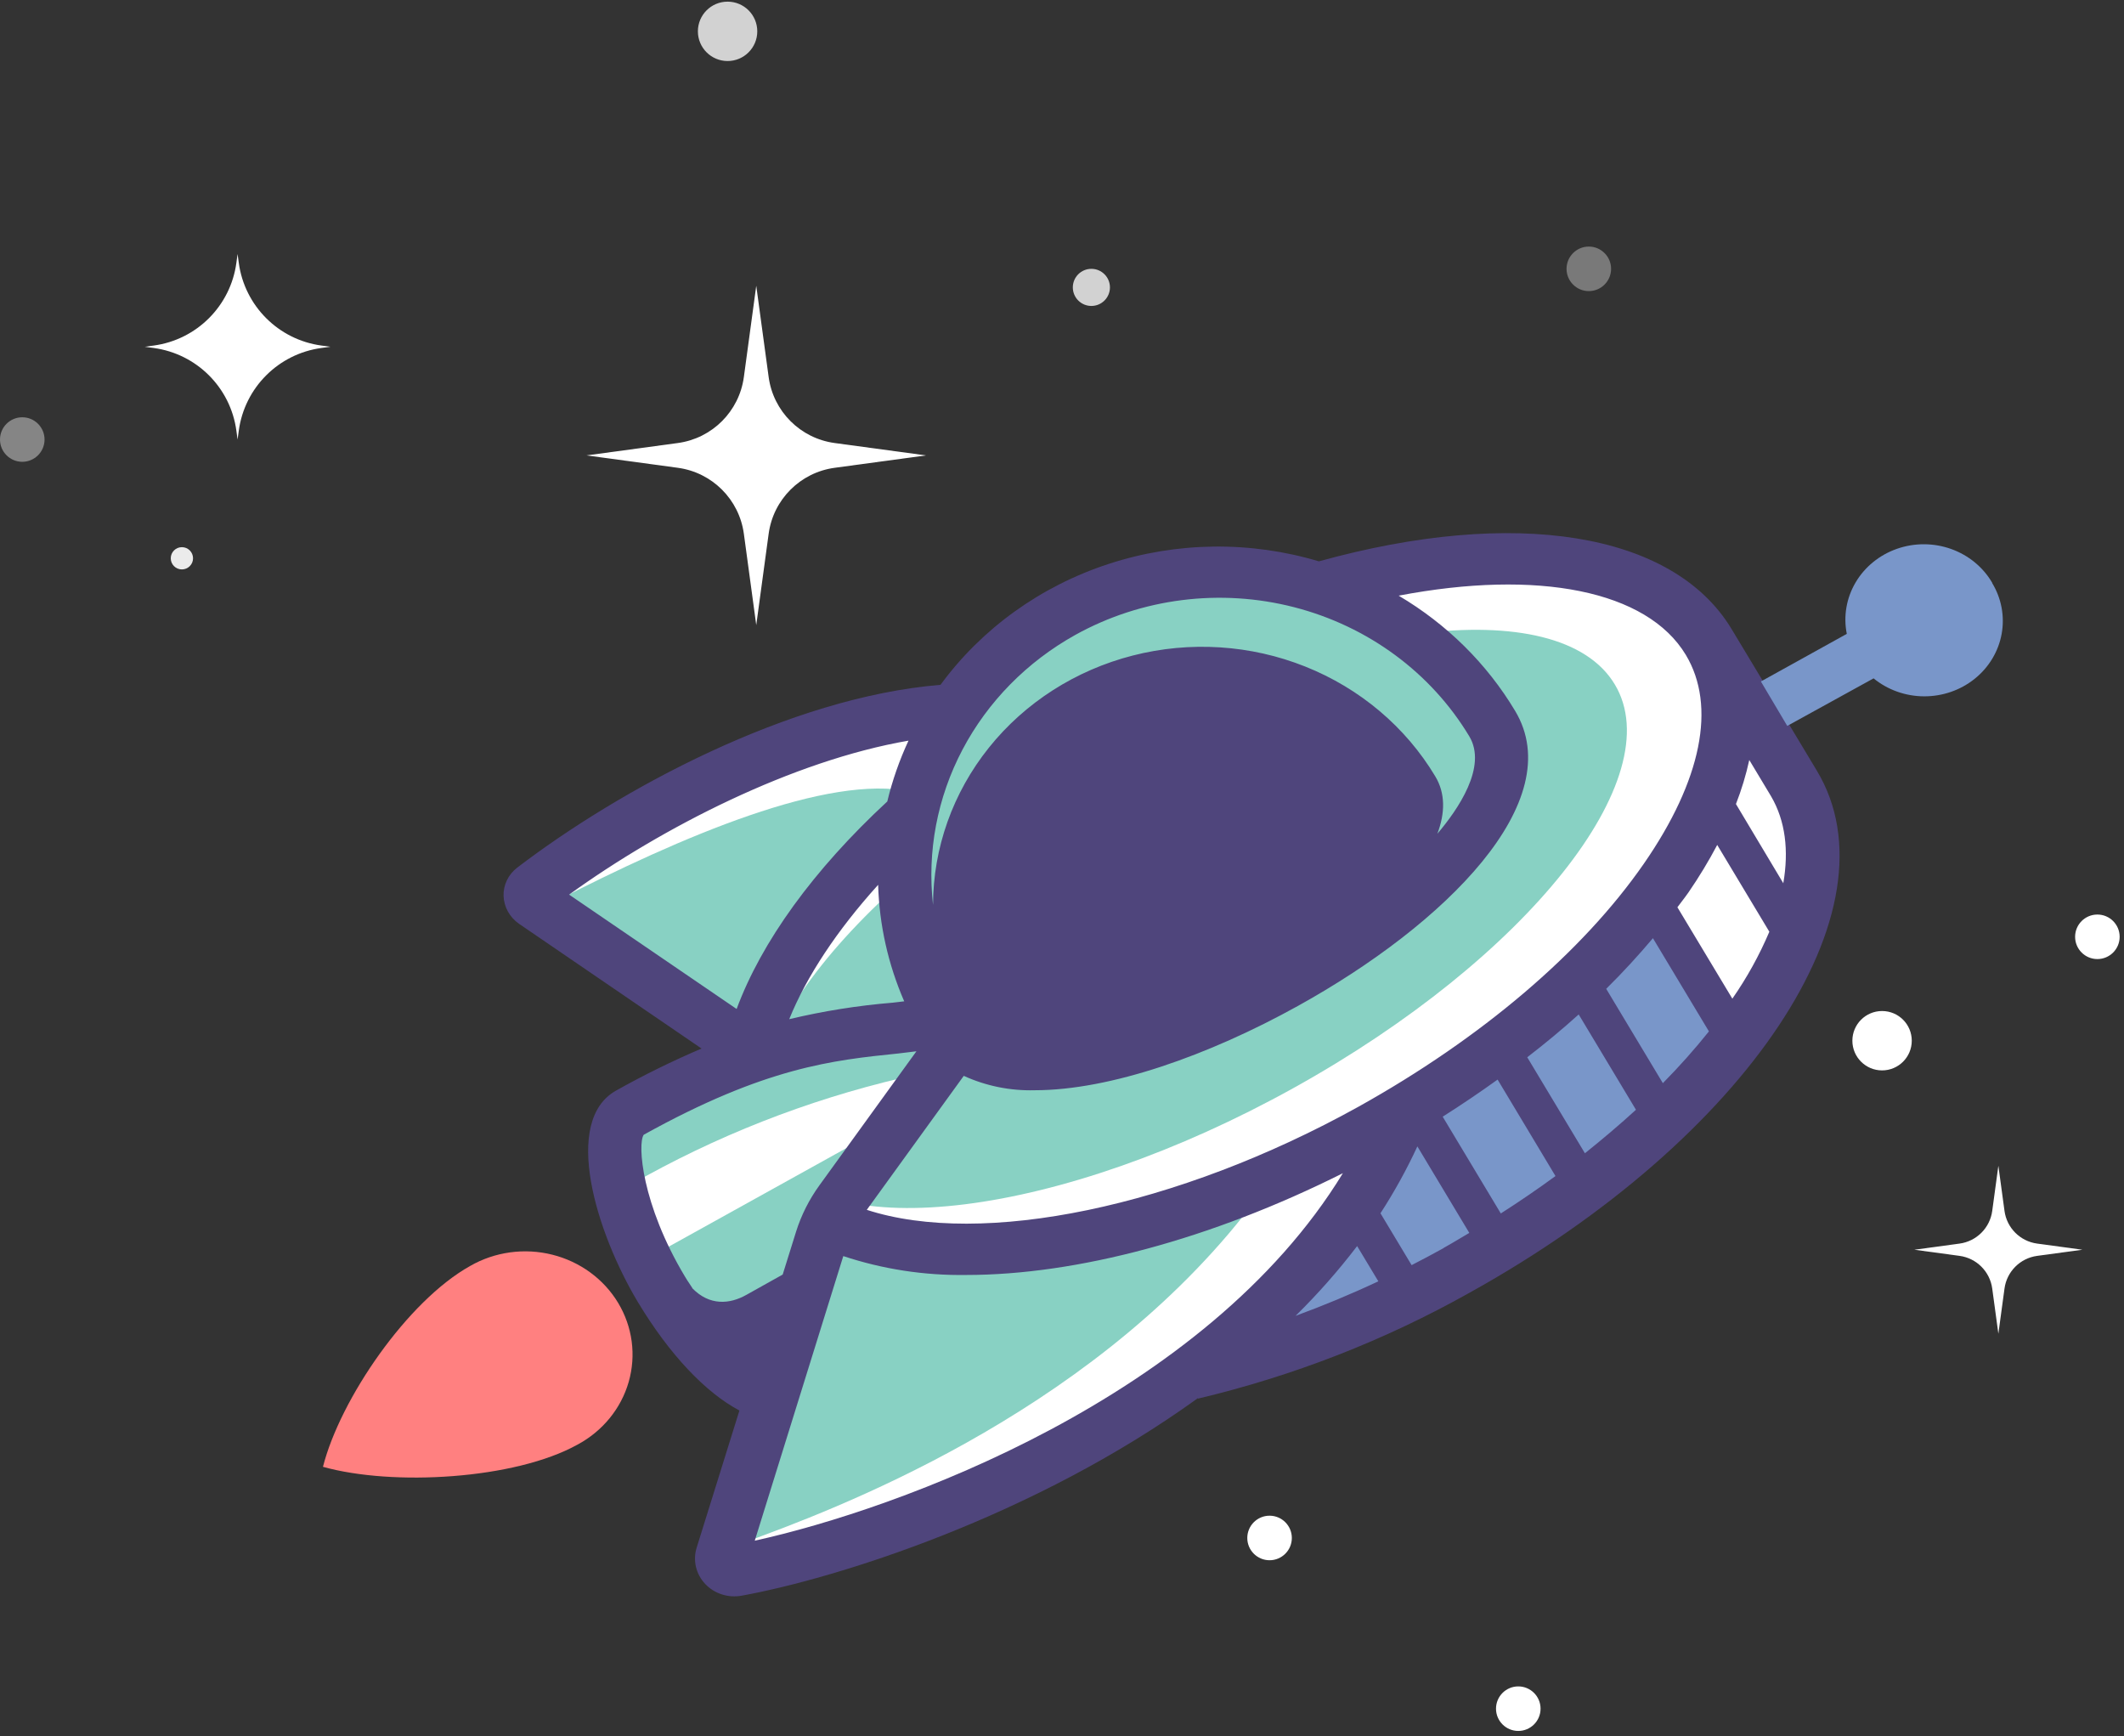 <svg width="301" height="246" viewBox="0 0 301 246" fill="none" xmlns="http://www.w3.org/2000/svg">
<rect x="0" y="0" width="301" height="246" fill="#333333" stroke="none"/>
<g clip-path="url(#clip0)">
<path d="M106.408 148.858L74.297 126.943C88.038 116.08 113.51 101.676 135.393 100.529" fill="#88D1C3"/>
<path d="M207.812 178.945C244.858 158.388 266.276 127.382 255.649 109.691C245.023 92 206.375 94.324 169.328 114.882C132.282 135.439 110.865 166.445 121.491 184.136C132.118 201.827 170.765 199.503 207.812 178.945Z" fill="#7996C9"/>
<path d="M66.629 179.376C57.74 184.328 48.216 198.221 45.768 207.836C55.644 210.602 72.949 209.628 81.838 204.692C83.6 203.748 85.148 202.477 86.394 200.952C87.639 199.428 88.556 197.681 89.093 195.812C89.629 193.944 89.773 191.992 89.518 190.069C89.262 188.147 88.611 186.292 87.603 184.614C86.594 182.935 85.249 181.466 83.644 180.293C82.039 179.118 80.208 178.263 78.256 177.776C76.305 177.288 74.271 177.178 72.275 177.453C70.279 177.728 68.359 178.381 66.629 179.376Z" fill="#FF8080"/>
<path d="M195.914 159.125C232.961 138.568 254.378 107.562 243.751 89.871C233.124 72.18 194.477 74.504 157.431 95.061C120.384 115.619 98.966 146.625 109.593 164.316C120.22 182.007 158.867 179.683 195.914 159.125Z" fill="white"/>
<path d="M183.333 154.151C216.408 135.798 236.78 110.198 228.836 96.972C220.891 83.747 187.638 87.903 154.563 106.257C121.489 124.61 101.117 150.21 109.062 163.436C117.006 176.661 150.259 172.505 183.333 154.151Z" fill="#88D1C3"/>
<path d="M234.387 128.107L245.036 145.821C245.036 145.821 249.897 142.156 251.598 138.838C253.298 135.519 260.744 122.478 255.23 113.002C249.716 103.526 247.415 100.62 245.783 105.994C244.152 111.367 234.387 128.107 234.387 128.107Z" fill="white"/>
<path d="M151.907 175.04C140.322 176.939 135.186 176.509 127.86 174.809C120.535 173.109 121.342 175.808 117.272 180.686C113.201 185.564 101.564 222.997 101.564 222.997C101.564 222.997 117.169 224.459 134.783 214.685C152.397 204.912 194.418 176.856 193.963 167.636C193.508 158.416 190.038 165.597 178.788 168.651C167.538 171.706 151.907 175.04 151.907 175.04Z" fill="#88D1C3"/>
<path d="M78.36 127.892C96.695 118.449 117.35 109.642 129.089 112.168C129.089 112.168 135.264 101.602 133.237 100.669C131.211 99.737 88.717 116.526 80.532 122.312C72.348 128.099 78.36 127.892 78.36 127.892Z" fill="white"/>
<path d="M125.165 145.861C113.622 148.882 103.806 152.464 96.721 155.997C89.636 159.53 86.81 160.875 87.214 164.094C87.617 167.313 95.931 186.282 99.976 188.461C104.021 190.64 110.281 187.462 112.489 182.336C114.696 177.21 114.696 174.503 121.592 166.785C128.488 159.067 140.761 145.002 125.165 145.861Z" fill="#88D1C3"/>
<path d="M89.412 167.834C101.348 161.005 114.274 155.92 127.766 152.745L123.386 160.768L92.28 178.02L89.412 167.834Z" fill="white"/>
<path d="M105.421 218.565C117.789 214.067 153.515 200.835 176.29 172.159C176.29 172.159 192.084 161.858 194.454 162.081C196.825 162.304 180.164 188.198 156.77 201.008C133.376 213.819 101.729 227.925 105.421 218.565Z" fill="white"/>
<path d="M211.458 102.518C223.79 123.047 146.455 165.961 134.165 145.44C128.706 135.618 127.433 124.14 130.614 113.432C133.795 102.724 141.182 93.624 151.214 88.053C161.247 82.481 173.139 80.876 184.38 83.575C195.621 86.274 205.331 93.067 211.458 102.518Z" fill="#88D1C3"/>
<path fill-rule="evenodd" clip-rule="evenodd" d="M249.778 96.418L245.304 88.989C236.982 75.419 214.687 71.836 186.905 79.538C177.19 76.627 166.765 76.753 157.129 79.897C147.493 83.041 139.143 89.042 133.281 97.037C111.81 98.795 87.704 111.936 73.293 122.939C72.672 123.417 72.174 124.025 71.839 124.718C71.504 125.411 71.34 126.17 71.361 126.934C71.387 127.714 71.6 128.478 71.983 129.166C72.365 129.854 72.908 130.449 73.567 130.904L99.418 148.569C95.28 150.336 91.246 152.32 87.335 154.511C79.605 158.804 84.483 174.635 90.409 184.516C94.883 191.944 99.976 197.301 104.785 199.86L98.722 219.307C98.449 220.19 98.418 221.126 98.63 222.024C98.843 222.922 99.294 223.752 99.938 224.434C100.581 225.116 101.397 225.627 102.307 225.917C103.217 226.208 104.188 226.268 105.129 226.092C118.398 223.674 146.352 215.015 169.763 198.102V198.176C183.297 194.965 196.281 189.901 208.315 183.137C247.665 161.288 269.29 128.808 257.465 109.187L253.583 102.724L249.778 96.418ZM232.963 122.369C241.147 110.549 243.26 100.05 238.906 92.794C233.41 83.656 217.934 80.636 198.207 84.4C205.04 88.433 210.715 94.045 214.713 100.726C222.408 113.537 204.794 130.987 183.916 142.543C171.309 149.526 157.379 154.479 146.627 154.479C143.157 154.571 139.713 153.872 136.579 152.439L122.838 171.424C139.13 176.724 166.8 171.086 192.513 156.814C209.895 147.132 224.254 134.941 232.963 122.369ZM183.406 86.038C172.938 83.342 161.785 84.75 152.398 89.955C145.541 93.77 139.983 99.418 136.402 106.211C132.821 113.004 131.37 120.651 132.224 128.221C132.241 120.158 135.025 112.324 140.143 105.934C145.262 99.545 152.431 94.957 160.538 92.881C168.646 90.804 177.239 91.356 184.987 94.451C192.735 97.545 199.205 103.009 203.394 109.996C204.845 112.407 204.803 115.188 203.695 118.135C206.623 114.693 210.797 108.626 208.22 104.334C202.799 95.315 193.874 88.734 183.406 86.038ZM128.746 104.944C112.352 107.776 93.827 117.235 80.653 126.761L104.39 142.964C107.92 133.446 115.255 123.269 125.741 113.562C126.45 110.603 127.457 107.717 128.746 104.944ZM126.513 142.072C126.792 142.043 127.069 142.009 127.346 141.973C127.381 141.969 127.416 141.964 127.45 141.96C127.693 141.93 127.935 141.899 128.179 141.874H128.136C125.86 136.639 124.608 131.045 124.444 125.374C118.621 131.812 114.301 138.342 111.845 144.408C116.663 143.259 121.567 142.478 126.513 142.072ZM97.056 180.859C97.279 181.246 97.506 181.584 97.732 181.92C97.862 182.114 97.992 182.307 98.121 182.51H98.087C100.577 185.077 103.446 184.78 105.764 183.476L110.917 180.595L112.824 174.487C113.563 172.152 114.679 169.944 116.13 167.941L129.871 148.957C129.503 148.999 129.135 149.046 128.767 149.093C128.276 149.155 127.785 149.218 127.295 149.27C118.054 150.219 108.496 151.202 91.225 160.785C90.323 162.056 90.924 170.649 97.056 180.859ZM106.961 218.301L106.958 218.309H106.924C106.936 218.306 106.948 218.303 106.961 218.301L119.506 177.978C125.11 179.838 131.01 180.743 136.94 180.653C152.569 180.653 171.609 175.609 190.306 166.232C170.831 198.116 127.099 213.873 106.961 218.301ZM183.602 186.443C183.595 186.45 183.588 186.457 183.581 186.464H183.547C183.565 186.457 183.584 186.45 183.602 186.443C186.749 183.351 189.663 180.048 192.324 176.559L195.33 181.552C191.415 183.393 187.5 185.012 183.602 186.443ZM200.045 179.258C201.562 178.482 203.076 177.676 204.588 176.839H204.553C205.376 176.381 206.177 175.905 206.979 175.427C207.391 175.182 207.804 174.937 208.22 174.693L200.861 162.436C199.348 165.707 197.6 168.873 195.631 171.911L200.045 179.258ZM212.685 171.937L212.695 171.953H212.66C212.669 171.947 212.677 171.942 212.685 171.937L204.45 158.226C207.13 156.526 209.723 154.773 212.231 152.968L220.433 166.637C217.944 168.458 215.362 170.225 212.685 171.937ZM224.604 163.407L224.615 163.426H224.581C224.589 163.42 224.596 163.414 224.604 163.407L216.431 149.806C219.007 147.826 221.421 145.812 223.722 143.739L231.838 157.244C229.552 159.334 227.129 161.391 224.604 163.407ZM235.649 153.474L235.677 153.521L235.642 153.48L235.649 153.474L227.621 140.108C230.009 137.755 232.199 135.353 234.242 132.935L242.178 146.141C240.136 148.694 237.957 151.141 235.649 153.474ZM245.498 141.504L245.528 141.552L245.493 141.511L245.498 141.504L237.712 128.552C237.906 128.289 238.106 128.027 238.306 127.765C238.646 127.321 238.984 126.877 239.292 126.43C240.777 124.269 242.133 122.028 243.354 119.72L250.74 132.019C249.33 135.342 247.574 138.52 245.498 141.504ZM252.718 125.147L252.75 125.201L252.716 125.159L252.718 125.147L246.008 113.925C246.802 111.894 247.433 109.808 247.897 107.685L250.981 112.819C253.031 116.316 253.513 120.529 252.718 125.147Z" fill="#4F457C"/>
<path d="M276.496 77.784C278.971 78.667 281.039 80.368 282.328 82.582L282.311 82.599C283.634 84.776 284.112 87.334 283.662 89.818C283.211 92.303 281.86 94.554 279.849 96.173C277.837 97.792 275.294 98.675 272.67 98.665C270.046 98.655 267.511 97.753 265.512 96.119L253.278 102.855L249.543 96.559L261.716 89.813C261.218 87.321 261.659 84.74 262.961 82.532C264.262 80.324 266.339 78.634 268.82 77.764C271.299 76.894 274.021 76.901 276.496 77.784Z" fill="#7996C9"/>
<path d="M33.668 35.989L33.84 37.254C34.667 43.345 39.46 48.136 45.554 48.962L46.82 49.134L45.554 49.306C39.46 50.132 34.667 54.923 33.84 61.014L33.668 62.279L33.496 61.014C32.669 54.923 27.877 50.132 21.782 49.306L20.517 49.134L21.782 48.962C27.877 48.136 32.669 43.345 33.496 37.254L33.668 35.989Z" fill="white"/>
<path d="M107.171 40.487L108.929 53.426C109.589 58.288 113.415 62.112 118.279 62.772L131.225 64.528L118.279 66.284C113.415 66.944 109.589 70.768 108.929 75.63L107.171 88.57L105.415 75.63C104.755 70.768 100.929 66.944 96.064 66.284L83.119 64.528L96.064 62.772C100.929 62.112 104.755 58.288 105.415 53.426L107.171 40.487Z" fill="white"/>
<path d="M283.196 165.175L284.066 171.581C284.392 173.988 286.286 175.881 288.695 176.207L295.104 177.077L288.695 177.946C286.286 178.273 284.392 180.166 284.066 182.573L283.196 188.979L282.326 182.573C281.999 180.166 280.105 178.273 277.697 177.946L271.288 177.077L277.697 176.207C280.105 175.881 281.999 173.988 282.326 171.581L283.196 165.175Z" fill="white"/>
<path d="M266.716 151.667C269.04 151.667 270.924 149.783 270.924 147.46C270.924 145.137 269.04 143.254 266.716 143.254C264.392 143.254 262.507 145.137 262.507 147.46C262.507 149.783 264.392 151.667 266.716 151.667Z" fill="white"/>
<path opacity="0.78" d="M103.109 8.647C105.433 8.647 107.317 6.764 107.317 4.44C107.317 2.117 105.433 0.234 103.109 0.234C100.785 0.234 98.9 2.117 98.9 4.44C98.9 6.764 100.785 8.647 103.109 8.647Z" fill="white"/>
<path opacity="0.78" d="M154.664 43.35C156.116 43.35 157.294 42.173 157.294 40.721C157.294 39.269 156.116 38.092 154.664 38.092C153.211 38.092 152.033 39.269 152.033 40.721C152.033 42.173 153.211 43.35 154.664 43.35Z" fill="white"/>
<path opacity="0.4" d="M3.156 65.434C4.9 65.434 6.313 64.022 6.313 62.279C6.313 60.537 4.9 59.124 3.156 59.124C1.413 59.124 0 60.537 0 62.279C0 64.022 1.413 65.434 3.156 65.434Z" fill="white"/>
<path opacity="0.9" d="M25.777 80.682C26.649 80.682 27.356 79.976 27.356 79.105C27.356 78.234 26.649 77.528 25.777 77.528C24.906 77.528 24.199 78.234 24.199 79.105C24.199 79.976 24.906 80.682 25.777 80.682Z" fill="white"/>
<path d="M215.161 245.26C216.905 245.26 218.318 243.848 218.318 242.105C218.318 240.363 216.905 238.95 215.161 238.95C213.418 238.95 212.005 240.363 212.005 242.105C212.005 243.848 213.418 245.26 215.161 245.26Z" fill="white"/>
<path d="M179.915 221.073C181.658 221.073 183.071 219.661 183.071 217.918C183.071 216.176 181.658 214.763 179.915 214.763C178.171 214.763 176.758 216.176 176.758 217.918C176.758 219.661 178.171 221.073 179.915 221.073Z" fill="white"/>
<path d="M297.228 135.892C298.971 135.892 300.384 134.48 300.384 132.737C300.384 130.995 298.971 129.583 297.228 129.583C295.484 129.583 294.071 130.995 294.071 132.737C294.071 134.48 295.484 135.892 297.228 135.892Z" fill="white"/>
<path opacity="0.34" d="M225.156 41.247C226.9 41.247 228.313 39.834 228.313 38.092C228.313 36.35 226.9 34.937 225.156 34.937C223.413 34.937 222 36.35 222 38.092C222 39.834 223.413 41.247 225.156 41.247Z" fill="white"/>
</g>
<defs>
<clipPath id="clip0">
<rect width="300.384" height="245.552" fill="white"/>
</clipPath>
</defs>
</svg>
